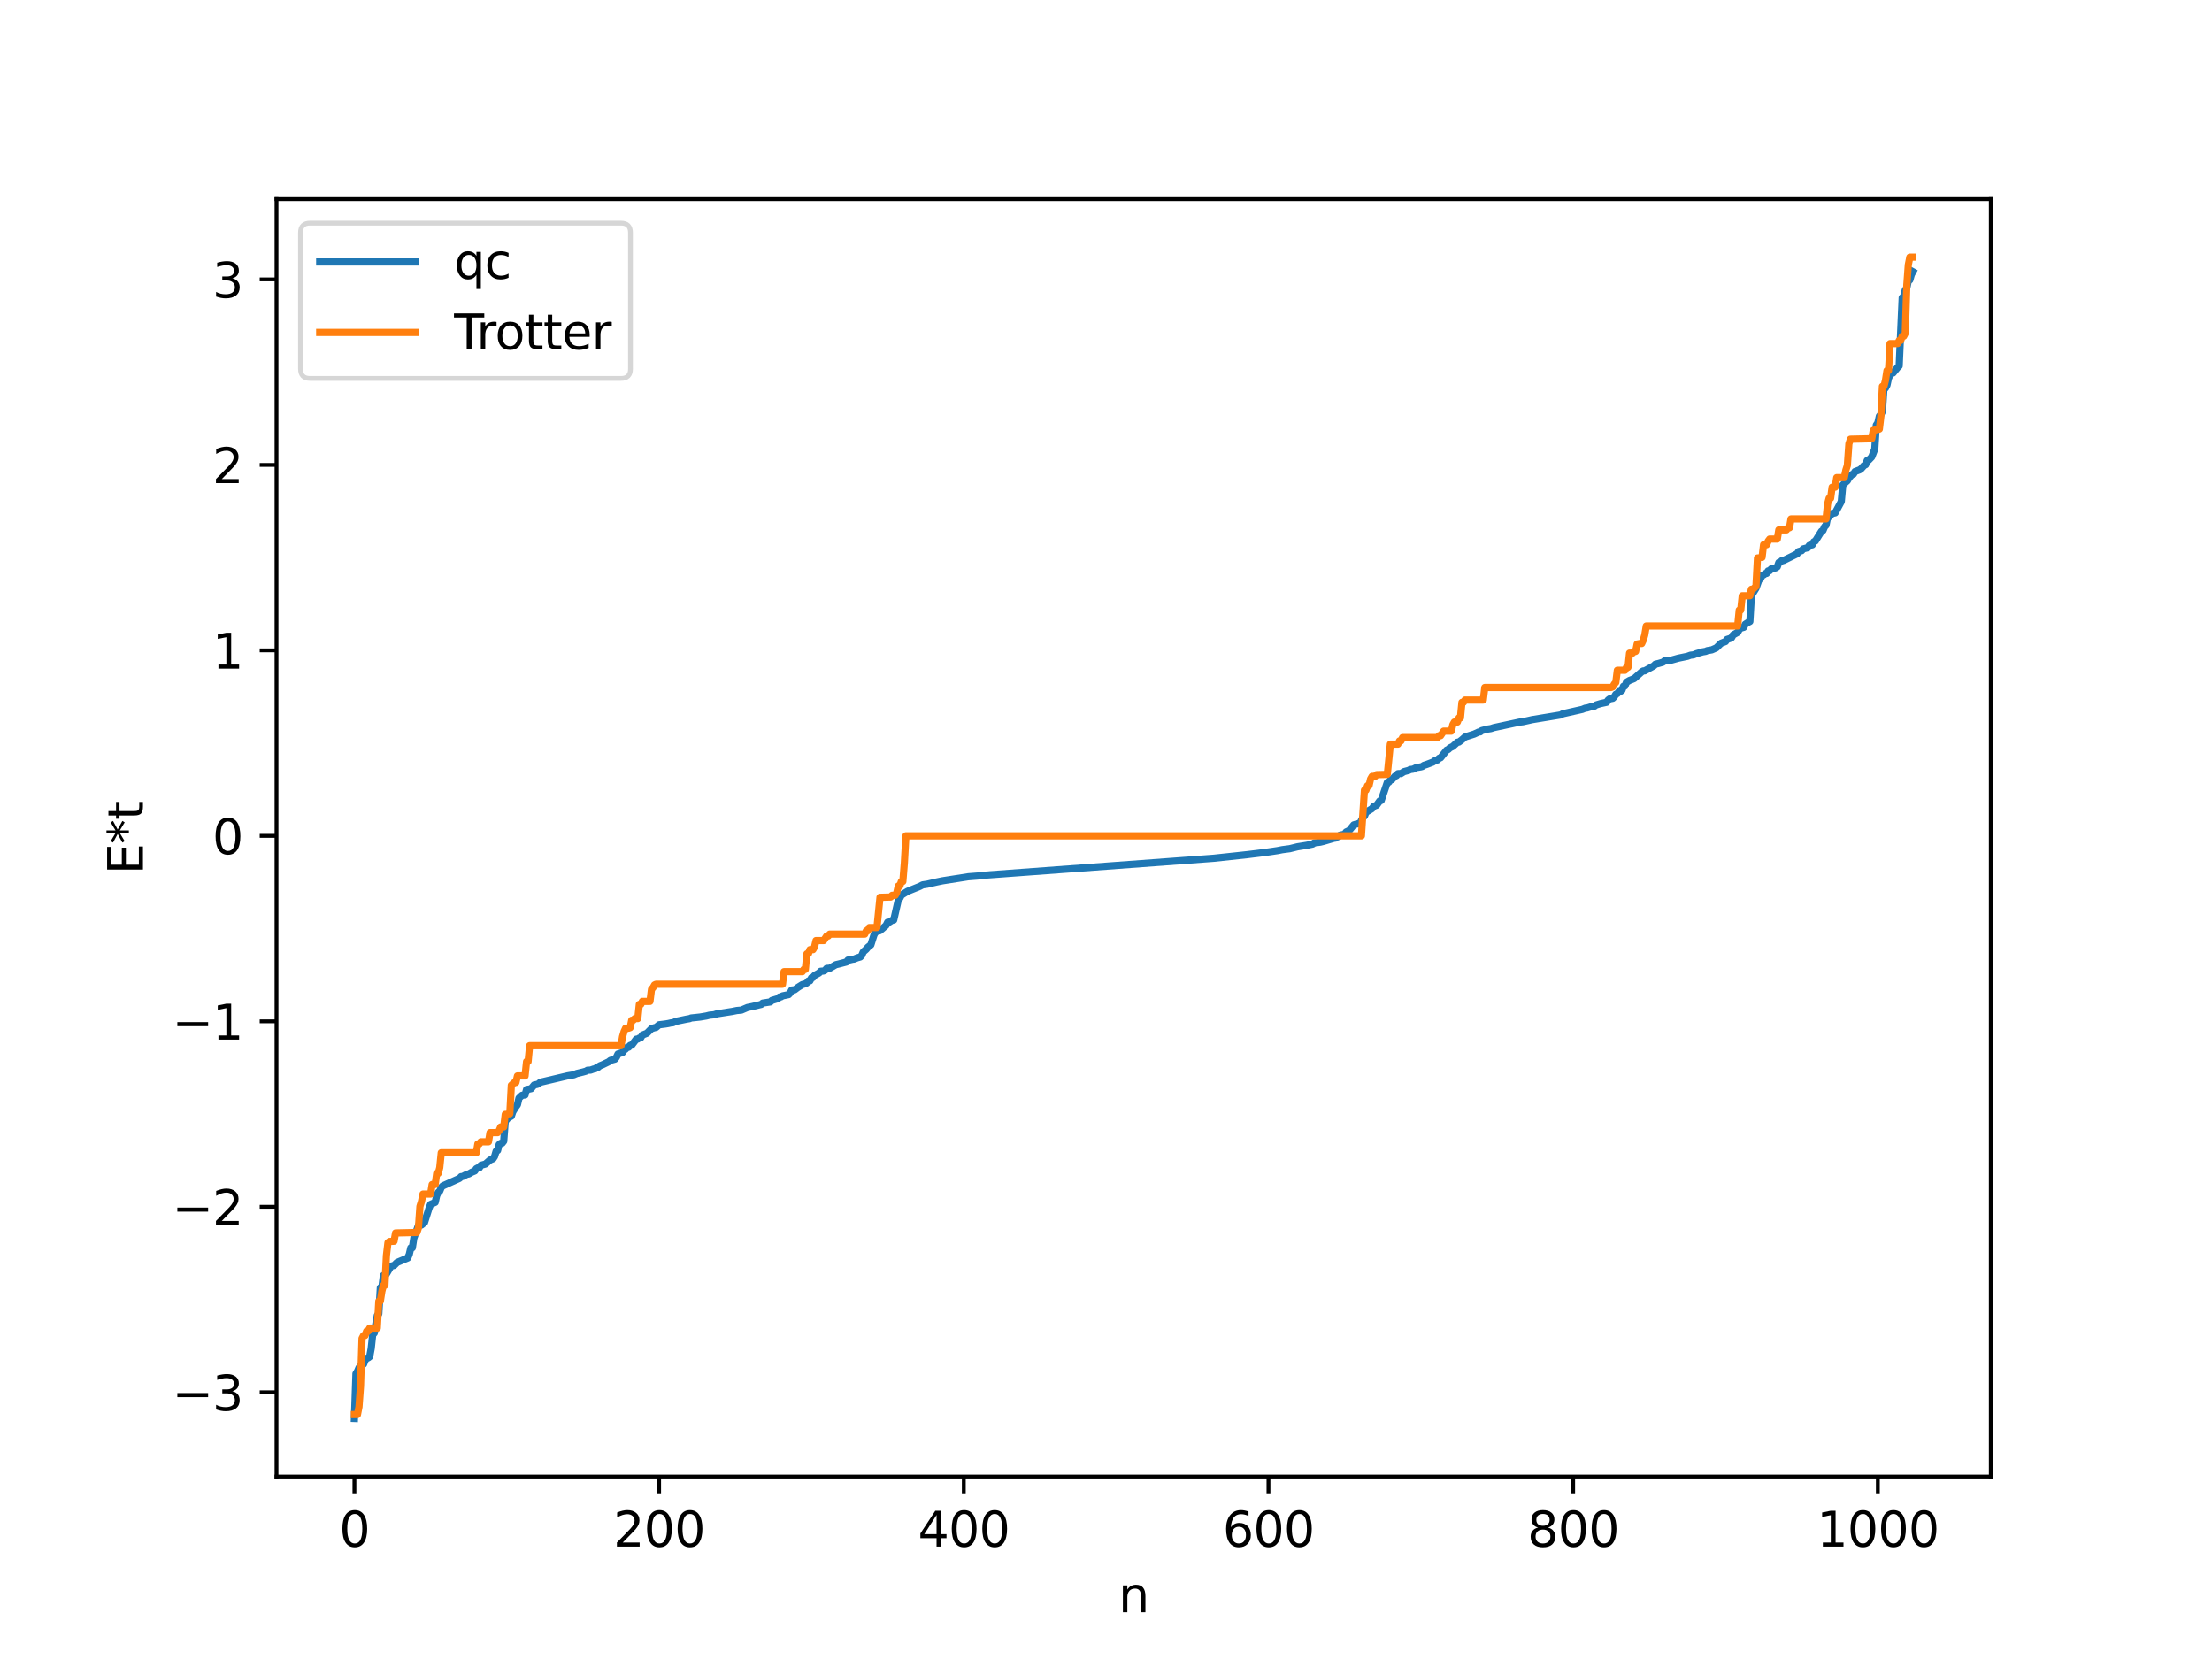 <?xml version="1.0" encoding="utf-8" standalone="no"?>
<!DOCTYPE svg PUBLIC "-//W3C//DTD SVG 1.1//EN"
  "http://www.w3.org/Graphics/SVG/1.1/DTD/svg11.dtd">
<svg xmlns:xlink="http://www.w3.org/1999/xlink" width="460.8pt" height="345.6pt" viewBox="0 0 460.8 345.6" xmlns="http://www.w3.org/2000/svg" version="1.1">
 <defs>
  <style type="text/css">*{stroke-linejoin: round; stroke-linecap: butt}</style>
 </defs>
 <g id="figure_1">
  <g id="patch_1">
   <path d="M 0 345.6 
L 460.8 345.6 
L 460.8 0 
L 0 0 
z
" style="fill: #ffffff"/>
  </g>
  <g id="axes_1">
   <g id="patch_2">
    <path d="M 57.6 307.584 
L 414.72 307.584 
L 414.72 41.472 
L 57.6 41.472 
z
" style="fill: #ffffff"/>
   </g>
   <g id="matplotlib.axis_1">
    <g id="xtick_1">
     <g id="line2d_1">
      <defs>
       <path id="m0155abaf67" d="M 0 0 
L 0 3.5 
" style="stroke: #000000; stroke-width: 0.8"/>
      </defs>
      <g>
       <use xlink:href="#m0155abaf67" x="73.833" y="307.584" style="stroke: #000000; stroke-width: 0.8"/>
      </g>
     </g>
     <g id="text_1">
      <!-- 0 -->
      <g transform="translate(70.651 322.182) scale(0.1 -0.1)">
       <defs>
        <path id="DejaVuSans-30" d="M 2034 4250 
Q 1547 4250 1301 3770 
Q 1056 3291 1056 2328 
Q 1056 1369 1301 889 
Q 1547 409 2034 409 
Q 2525 409 2770 889 
Q 3016 1369 3016 2328 
Q 3016 3291 2770 3770 
Q 2525 4250 2034 4250 
z
M 2034 4750 
Q 2819 4750 3233 4129 
Q 3647 3509 3647 2328 
Q 3647 1150 3233 529 
Q 2819 -91 2034 -91 
Q 1250 -91 836 529 
Q 422 1150 422 2328 
Q 422 3509 836 4129 
Q 1250 4750 2034 4750 
z
" transform="scale(0.016)"/>
       </defs>
       <use xlink:href="#DejaVuSans-30"/>
      </g>
     </g>
    </g>
    <g id="xtick_2">
     <g id="line2d_2">
      <g>
       <use xlink:href="#m0155abaf67" x="137.304" y="307.584" style="stroke: #000000; stroke-width: 0.8"/>
      </g>
     </g>
     <g id="text_2">
      <!-- 200 -->
      <g transform="translate(127.76 322.182) scale(0.1 -0.1)">
       <defs>
        <path id="DejaVuSans-32" d="M 1228 531 
L 3431 531 
L 3431 0 
L 469 0 
L 469 531 
Q 828 903 1448 1529 
Q 2069 2156 2228 2338 
Q 2531 2678 2651 2914 
Q 2772 3150 2772 3378 
Q 2772 3750 2511 3984 
Q 2250 4219 1831 4219 
Q 1534 4219 1204 4116 
Q 875 4013 500 3803 
L 500 4441 
Q 881 4594 1212 4672 
Q 1544 4750 1819 4750 
Q 2544 4750 2975 4387 
Q 3406 4025 3406 3419 
Q 3406 3131 3298 2873 
Q 3191 2616 2906 2266 
Q 2828 2175 2409 1742 
Q 1991 1309 1228 531 
z
" transform="scale(0.016)"/>
       </defs>
       <use xlink:href="#DejaVuSans-32"/>
       <use xlink:href="#DejaVuSans-30" x="63.623"/>
       <use xlink:href="#DejaVuSans-30" x="127.246"/>
      </g>
     </g>
    </g>
    <g id="xtick_3">
     <g id="line2d_3">
      <g>
       <use xlink:href="#m0155abaf67" x="200.775" y="307.584" style="stroke: #000000; stroke-width: 0.8"/>
      </g>
     </g>
     <g id="text_3">
      <!-- 400 -->
      <g transform="translate(191.231 322.182) scale(0.1 -0.1)">
       <defs>
        <path id="DejaVuSans-34" d="M 2419 4116 
L 825 1625 
L 2419 1625 
L 2419 4116 
z
M 2253 4666 
L 3047 4666 
L 3047 1625 
L 3713 1625 
L 3713 1100 
L 3047 1100 
L 3047 0 
L 2419 0 
L 2419 1100 
L 313 1100 
L 313 1709 
L 2253 4666 
z
" transform="scale(0.016)"/>
       </defs>
       <use xlink:href="#DejaVuSans-34"/>
       <use xlink:href="#DejaVuSans-30" x="63.623"/>
       <use xlink:href="#DejaVuSans-30" x="127.246"/>
      </g>
     </g>
    </g>
    <g id="xtick_4">
     <g id="line2d_4">
      <g>
       <use xlink:href="#m0155abaf67" x="264.246" y="307.584" style="stroke: #000000; stroke-width: 0.8"/>
      </g>
     </g>
     <g id="text_4">
      <!-- 600 -->
      <g transform="translate(254.702 322.182) scale(0.1 -0.1)">
       <defs>
        <path id="DejaVuSans-36" d="M 2113 2584 
Q 1688 2584 1439 2293 
Q 1191 2003 1191 1497 
Q 1191 994 1439 701 
Q 1688 409 2113 409 
Q 2538 409 2786 701 
Q 3034 994 3034 1497 
Q 3034 2003 2786 2293 
Q 2538 2584 2113 2584 
z
M 3366 4563 
L 3366 3988 
Q 3128 4100 2886 4159 
Q 2644 4219 2406 4219 
Q 1781 4219 1451 3797 
Q 1122 3375 1075 2522 
Q 1259 2794 1537 2939 
Q 1816 3084 2150 3084 
Q 2853 3084 3261 2657 
Q 3669 2231 3669 1497 
Q 3669 778 3244 343 
Q 2819 -91 2113 -91 
Q 1303 -91 875 529 
Q 447 1150 447 2328 
Q 447 3434 972 4092 
Q 1497 4750 2381 4750 
Q 2619 4750 2861 4703 
Q 3103 4656 3366 4563 
z
" transform="scale(0.016)"/>
       </defs>
       <use xlink:href="#DejaVuSans-36"/>
       <use xlink:href="#DejaVuSans-30" x="63.623"/>
       <use xlink:href="#DejaVuSans-30" x="127.246"/>
      </g>
     </g>
    </g>
    <g id="xtick_5">
     <g id="line2d_5">
      <g>
       <use xlink:href="#m0155abaf67" x="327.717" y="307.584" style="stroke: #000000; stroke-width: 0.8"/>
      </g>
     </g>
     <g id="text_5">
      <!-- 800 -->
      <g transform="translate(318.173 322.182) scale(0.1 -0.1)">
       <defs>
        <path id="DejaVuSans-38" d="M 2034 2216 
Q 1584 2216 1326 1975 
Q 1069 1734 1069 1313 
Q 1069 891 1326 650 
Q 1584 409 2034 409 
Q 2484 409 2743 651 
Q 3003 894 3003 1313 
Q 3003 1734 2745 1975 
Q 2488 2216 2034 2216 
z
M 1403 2484 
Q 997 2584 770 2862 
Q 544 3141 544 3541 
Q 544 4100 942 4425 
Q 1341 4750 2034 4750 
Q 2731 4750 3128 4425 
Q 3525 4100 3525 3541 
Q 3525 3141 3298 2862 
Q 3072 2584 2669 2484 
Q 3125 2378 3379 2068 
Q 3634 1759 3634 1313 
Q 3634 634 3220 271 
Q 2806 -91 2034 -91 
Q 1263 -91 848 271 
Q 434 634 434 1313 
Q 434 1759 690 2068 
Q 947 2378 1403 2484 
z
M 1172 3481 
Q 1172 3119 1398 2916 
Q 1625 2713 2034 2713 
Q 2441 2713 2670 2916 
Q 2900 3119 2900 3481 
Q 2900 3844 2670 4047 
Q 2441 4250 2034 4250 
Q 1625 4250 1398 4047 
Q 1172 3844 1172 3481 
z
" transform="scale(0.016)"/>
       </defs>
       <use xlink:href="#DejaVuSans-38"/>
       <use xlink:href="#DejaVuSans-30" x="63.623"/>
       <use xlink:href="#DejaVuSans-30" x="127.246"/>
      </g>
     </g>
    </g>
    <g id="xtick_6">
     <g id="line2d_6">
      <g>
       <use xlink:href="#m0155abaf67" x="391.188" y="307.584" style="stroke: #000000; stroke-width: 0.8"/>
      </g>
     </g>
     <g id="text_6">
      <!-- 1000 -->
      <g transform="translate(378.463 322.182) scale(0.1 -0.1)">
       <defs>
        <path id="DejaVuSans-31" d="M 794 531 
L 1825 531 
L 1825 4091 
L 703 3866 
L 703 4441 
L 1819 4666 
L 2450 4666 
L 2450 531 
L 3481 531 
L 3481 0 
L 794 0 
L 794 531 
z
" transform="scale(0.016)"/>
       </defs>
       <use xlink:href="#DejaVuSans-31"/>
       <use xlink:href="#DejaVuSans-30" x="63.623"/>
       <use xlink:href="#DejaVuSans-30" x="127.246"/>
       <use xlink:href="#DejaVuSans-30" x="190.869"/>
      </g>
     </g>
    </g>
    <g id="text_7">
     <!-- n -->
     <g transform="translate(232.991 335.861) scale(0.1 -0.1)">
      <defs>
       <path id="DejaVuSans-6e" d="M 3513 2113 
L 3513 0 
L 2938 0 
L 2938 2094 
Q 2938 2591 2744 2837 
Q 2550 3084 2163 3084 
Q 1697 3084 1428 2787 
Q 1159 2491 1159 1978 
L 1159 0 
L 581 0 
L 581 3500 
L 1159 3500 
L 1159 2956 
Q 1366 3272 1645 3428 
Q 1925 3584 2291 3584 
Q 2894 3584 3203 3211 
Q 3513 2838 3513 2113 
z
" transform="scale(0.016)"/>
      </defs>
      <use xlink:href="#DejaVuSans-6e"/>
     </g>
    </g>
   </g>
   <g id="matplotlib.axis_2">
    <g id="ytick_1">
     <g id="line2d_7">
      <defs>
       <path id="m198bb47abd" d="M 0 0 
L -3.5 0 
" style="stroke: #000000; stroke-width: 0.8"/>
      </defs>
      <g>
       <use xlink:href="#m198bb47abd" x="57.6" y="290.038" style="stroke: #000000; stroke-width: 0.8"/>
      </g>
     </g>
     <g id="text_8">
      <!-- −3 -->
      <g transform="translate(35.858 293.838) scale(0.1 -0.1)">
       <defs>
        <path id="DejaVuSans-2212" d="M 678 2272 
L 4684 2272 
L 4684 1741 
L 678 1741 
L 678 2272 
z
" transform="scale(0.016)"/>
        <path id="DejaVuSans-33" d="M 2597 2516 
Q 3050 2419 3304 2112 
Q 3559 1806 3559 1356 
Q 3559 666 3084 287 
Q 2609 -91 1734 -91 
Q 1441 -91 1130 -33 
Q 819 25 488 141 
L 488 750 
Q 750 597 1062 519 
Q 1375 441 1716 441 
Q 2309 441 2620 675 
Q 2931 909 2931 1356 
Q 2931 1769 2642 2001 
Q 2353 2234 1838 2234 
L 1294 2234 
L 1294 2753 
L 1863 2753 
Q 2328 2753 2575 2939 
Q 2822 3125 2822 3475 
Q 2822 3834 2567 4026 
Q 2313 4219 1838 4219 
Q 1578 4219 1281 4162 
Q 984 4106 628 3988 
L 628 4550 
Q 988 4650 1302 4700 
Q 1616 4750 1894 4750 
Q 2613 4750 3031 4423 
Q 3450 4097 3450 3541 
Q 3450 3153 3228 2886 
Q 3006 2619 2597 2516 
z
" transform="scale(0.016)"/>
       </defs>
       <use xlink:href="#DejaVuSans-2212"/>
       <use xlink:href="#DejaVuSans-33" x="83.789"/>
      </g>
     </g>
    </g>
    <g id="ytick_2">
     <g id="line2d_8">
      <g>
       <use xlink:href="#m198bb47abd" x="57.6" y="251.399" style="stroke: #000000; stroke-width: 0.8"/>
      </g>
     </g>
     <g id="text_9">
      <!-- −2 -->
      <g transform="translate(35.858 255.198) scale(0.1 -0.1)">
       <use xlink:href="#DejaVuSans-2212"/>
       <use xlink:href="#DejaVuSans-32" x="83.789"/>
      </g>
     </g>
    </g>
    <g id="ytick_3">
     <g id="line2d_9">
      <g>
       <use xlink:href="#m198bb47abd" x="57.6" y="212.76" style="stroke: #000000; stroke-width: 0.8"/>
      </g>
     </g>
     <g id="text_10">
      <!-- −1 -->
      <g transform="translate(35.858 216.559) scale(0.1 -0.1)">
       <use xlink:href="#DejaVuSans-2212"/>
       <use xlink:href="#DejaVuSans-31" x="83.789"/>
      </g>
     </g>
    </g>
    <g id="ytick_4">
     <g id="line2d_10">
      <g>
       <use xlink:href="#m198bb47abd" x="57.6" y="174.121" style="stroke: #000000; stroke-width: 0.8"/>
      </g>
     </g>
     <g id="text_11">
      <!-- 0 -->
      <g transform="translate(44.237 177.92) scale(0.1 -0.1)">
       <use xlink:href="#DejaVuSans-30"/>
      </g>
     </g>
    </g>
    <g id="ytick_5">
     <g id="line2d_11">
      <g>
       <use xlink:href="#m198bb47abd" x="57.6" y="135.482" style="stroke: #000000; stroke-width: 0.8"/>
      </g>
     </g>
     <g id="text_12">
      <!-- 1 -->
      <g transform="translate(44.237 139.281) scale(0.1 -0.1)">
       <use xlink:href="#DejaVuSans-31"/>
      </g>
     </g>
    </g>
    <g id="ytick_6">
     <g id="line2d_12">
      <g>
       <use xlink:href="#m198bb47abd" x="57.6" y="96.843" style="stroke: #000000; stroke-width: 0.8"/>
      </g>
     </g>
     <g id="text_13">
      <!-- 2 -->
      <g transform="translate(44.237 100.642) scale(0.1 -0.1)">
       <use xlink:href="#DejaVuSans-32"/>
      </g>
     </g>
    </g>
    <g id="ytick_7">
     <g id="line2d_13">
      <g>
       <use xlink:href="#m198bb47abd" x="57.6" y="58.204" style="stroke: #000000; stroke-width: 0.8"/>
      </g>
     </g>
     <g id="text_14">
      <!-- 3 -->
      <g transform="translate(44.237 62.003) scale(0.1 -0.1)">
       <use xlink:href="#DejaVuSans-33"/>
      </g>
     </g>
    </g>
    <g id="text_15">
     <!-- E*t -->
     <g transform="translate(29.778 182.148) rotate(-90) scale(0.1 -0.1)">
      <defs>
       <path id="DejaVuSans-45" d="M 628 4666 
L 3578 4666 
L 3578 4134 
L 1259 4134 
L 1259 2753 
L 3481 2753 
L 3481 2222 
L 1259 2222 
L 1259 531 
L 3634 531 
L 3634 0 
L 628 0 
L 628 4666 
z
" transform="scale(0.016)"/>
       <path id="DejaVuSans-2a" d="M 3009 3897 
L 1888 3291 
L 3009 2681 
L 2828 2375 
L 1778 3009 
L 1778 1831 
L 1422 1831 
L 1422 3009 
L 372 2375 
L 191 2681 
L 1313 3291 
L 191 3897 
L 372 4206 
L 1422 3572 
L 1422 4750 
L 1778 4750 
L 1778 3572 
L 2828 4206 
L 3009 3897 
z
" transform="scale(0.016)"/>
       <path id="DejaVuSans-74" d="M 1172 4494 
L 1172 3500 
L 2356 3500 
L 2356 3053 
L 1172 3053 
L 1172 1153 
Q 1172 725 1289 603 
Q 1406 481 1766 481 
L 2356 481 
L 2356 0 
L 1766 0 
Q 1100 0 847 248 
Q 594 497 594 1153 
L 594 3053 
L 172 3053 
L 172 3500 
L 594 3500 
L 594 4494 
L 1172 4494 
z
" transform="scale(0.016)"/>
      </defs>
      <use xlink:href="#DejaVuSans-45"/>
      <use xlink:href="#DejaVuSans-2a" x="63.184"/>
      <use xlink:href="#DejaVuSans-74" x="113.184"/>
     </g>
    </g>
   </g>
   <g id="line2d_14">
    <path d="M 73.833 295.488 
L 74.15 286.178 
L 74.467 285.661 
L 74.785 284.924 
L 75.102 284.55 
L 75.737 284.172 
L 76.054 283.369 
L 76.372 282.959 
L 76.689 282.872 
L 77.006 282.617 
L 77.324 280.929 
L 77.641 277.999 
L 77.958 277.71 
L 78.593 274.029 
L 78.91 273.671 
L 79.228 268.264 
L 79.545 268.247 
L 79.862 265.724 
L 80.18 265.667 
L 80.497 265.381 
L 81.449 263.766 
L 82.084 263.619 
L 82.719 262.988 
L 84.94 262.061 
L 85.258 261.308 
L 85.575 259.949 
L 85.892 259.935 
L 86.21 257.927 
L 87.162 255.278 
L 87.796 255.195 
L 88.431 254.672 
L 89.383 251.657 
L 89.7 250.892 
L 90.653 250.468 
L 90.97 249.072 
L 91.287 248.395 
L 91.605 248.132 
L 91.922 247.357 
L 92.239 247.044 
L 95.73 245.468 
L 96.048 245.114 
L 96.365 245.091 
L 97.317 244.603 
L 97.634 244.566 
L 98.269 244.192 
L 98.904 243.931 
L 99.221 243.458 
L 99.539 243.288 
L 99.856 243.283 
L 100.173 242.756 
L 101.125 242.49 
L 102.077 241.648 
L 102.712 241.38 
L 103.029 240.906 
L 103.347 239.827 
L 103.664 239.657 
L 103.981 238.429 
L 104.299 238.177 
L 104.616 238.138 
L 104.934 237.729 
L 105.251 233.593 
L 105.886 232.843 
L 106.52 232.515 
L 106.838 231.571 
L 107.472 230.565 
L 107.79 230.139 
L 108.107 228.772 
L 108.742 228.17 
L 109.377 228.098 
L 109.694 226.962 
L 110.329 226.858 
L 110.646 226.792 
L 111.281 226.02 
L 111.915 225.891 
L 112.233 225.752 
L 112.55 225.457 
L 118.262 224.113 
L 119.532 223.9 
L 120.167 223.625 
L 121.436 223.323 
L 122.071 223.141 
L 122.388 222.951 
L 123.023 222.925 
L 123.658 222.697 
L 123.975 222.643 
L 124.292 222.406 
L 124.61 222.33 
L 124.927 222.042 
L 125.562 221.787 
L 126.831 221.172 
L 127.148 220.901 
L 128.1 220.637 
L 128.418 220.224 
L 128.735 219.565 
L 129.687 219.245 
L 130.005 218.766 
L 130.322 218.544 
L 130.639 218.169 
L 130.957 218.15 
L 131.274 217.769 
L 131.591 217.732 
L 132.543 216.481 
L 132.861 216.453 
L 133.178 216.238 
L 133.496 216.171 
L 133.813 215.623 
L 134.765 215.243 
L 135.717 214.282 
L 136.352 214.087 
L 136.669 214.021 
L 137.304 213.479 
L 138.573 213.324 
L 139.208 213.218 
L 139.843 213.075 
L 140.16 213.07 
L 140.795 212.77 
L 143.016 212.31 
L 143.651 212.205 
L 143.968 212.065 
L 144.92 211.967 
L 145.872 211.862 
L 147.142 211.648 
L 147.777 211.488 
L 148.729 211.393 
L 149.363 211.194 
L 152.537 210.703 
L 153.489 210.508 
L 154.441 210.423 
L 155.71 209.881 
L 156.662 209.686 
L 158.567 209.241 
L 158.884 208.963 
L 160.471 208.718 
L 160.788 208.412 
L 162.058 208.031 
L 162.375 207.693 
L 162.692 207.667 
L 163.01 207.46 
L 164.279 207.197 
L 164.596 206.86 
L 164.914 206.247 
L 165.548 206.185 
L 166.183 205.707 
L 167.135 205.106 
L 167.77 204.936 
L 168.087 204.75 
L 168.405 204.347 
L 168.722 204.327 
L 169.039 203.705 
L 169.357 203.626 
L 169.674 203.208 
L 170.626 202.683 
L 170.943 202.327 
L 171.578 202.274 
L 171.896 202.112 
L 172.213 201.738 
L 172.848 201.7 
L 174.117 200.961 
L 174.752 200.811 
L 176.339 200.396 
L 176.656 199.992 
L 176.973 199.98 
L 177.608 199.828 
L 177.925 199.796 
L 178.56 199.534 
L 179.195 199.354 
L 179.512 199.045 
L 179.829 198.296 
L 180.464 197.731 
L 180.781 197.335 
L 181.416 196.822 
L 182.051 194.818 
L 182.368 194.142 
L 183.32 193.863 
L 184.59 192.773 
L 184.907 192.124 
L 185.224 192.113 
L 185.859 191.703 
L 186.177 191.656 
L 187.129 187.499 
L 187.446 187.118 
L 187.763 186.479 
L 189.033 185.688 
L 191.572 184.657 
L 192.206 184.332 
L 193.158 184.192 
L 195.062 183.749 
L 196.332 183.487 
L 201.727 182.641 
L 203.631 182.494 
L 204.9 182.332 
L 252.821 178.792 
L 259.803 178.041 
L 262.024 177.77 
L 263.294 177.61 
L 264.563 177.431 
L 266.15 177.194 
L 267.102 177.005 
L 268.689 176.796 
L 270.276 176.402 
L 272.18 176.098 
L 273.449 175.835 
L 273.767 175.591 
L 275.036 175.432 
L 275.671 175.28 
L 276.305 175.097 
L 277.892 174.628 
L 278.21 174.592 
L 278.527 174.325 
L 278.844 174.271 
L 279.162 173.973 
L 280.114 173.782 
L 280.431 173.306 
L 281.066 173.008 
L 282.018 171.835 
L 282.653 171.643 
L 283.287 171.532 
L 283.922 170.278 
L 284.239 170.011 
L 284.557 169.216 
L 285.826 168.447 
L 286.143 167.989 
L 286.778 167.737 
L 287.413 166.854 
L 287.73 166.755 
L 289 162.984 
L 289.317 162.942 
L 289.634 162.489 
L 289.952 162.417 
L 290.586 161.708 
L 290.904 161.588 
L 291.221 161.165 
L 291.856 161.138 
L 292.491 160.737 
L 293.443 160.488 
L 293.76 160.311 
L 294.395 160.222 
L 295.029 159.908 
L 295.981 159.754 
L 296.299 159.667 
L 296.616 159.437 
L 297.251 159.23 
L 298.52 158.749 
L 298.838 158.479 
L 299.472 158.302 
L 299.79 157.954 
L 300.107 157.851 
L 301.377 156.253 
L 301.694 156.129 
L 302.011 155.8 
L 302.646 155.489 
L 303.598 154.616 
L 303.915 154.585 
L 304.55 154.1 
L 305.185 153.531 
L 307.089 152.923 
L 308.041 152.485 
L 308.358 152.456 
L 308.676 152.189 
L 309.945 151.872 
L 310.58 151.776 
L 311.215 151.568 
L 316.61 150.412 
L 317.244 150.343 
L 318.514 150.064 
L 319.148 149.918 
L 325.178 148.924 
L 325.496 148.706 
L 329.621 147.776 
L 330.256 147.513 
L 330.573 147.498 
L 331.525 147.203 
L 332.16 147.103 
L 332.477 146.858 
L 333.429 146.569 
L 334.699 146.291 
L 335.016 145.82 
L 335.334 145.583 
L 335.968 145.467 
L 336.286 145.156 
L 336.603 144.619 
L 336.92 144.481 
L 337.238 144.065 
L 337.555 144.044 
L 337.872 143.803 
L 338.19 142.961 
L 338.507 142.893 
L 338.824 142.117 
L 339.459 141.743 
L 340.411 141.367 
L 341.998 139.954 
L 342.315 139.765 
L 342.633 139.748 
L 344.22 138.87 
L 344.537 138.687 
L 344.854 138.359 
L 345.489 138.215 
L 346.441 137.939 
L 346.758 137.662 
L 348.028 137.554 
L 349.615 137.112 
L 351.519 136.72 
L 352.153 136.489 
L 352.788 136.411 
L 353.423 136.16 
L 354.692 135.795 
L 355.327 135.688 
L 355.644 135.539 
L 356.596 135.376 
L 357.548 134.955 
L 358.5 134.012 
L 359.453 133.64 
L 359.77 133.202 
L 360.405 133.002 
L 360.722 132.84 
L 361.039 132.264 
L 361.991 131.731 
L 362.309 131.154 
L 362.626 130.857 
L 363.261 130.68 
L 363.578 130.037 
L 364.213 129.624 
L 364.53 129.46 
L 364.848 124.073 
L 365.8 122.554 
L 366.434 120.776 
L 366.752 120.555 
L 367.069 119.865 
L 367.386 119.774 
L 367.704 119.499 
L 368.021 119.446 
L 368.339 118.928 
L 368.656 118.892 
L 368.973 118.515 
L 369.925 118.294 
L 370.243 118.069 
L 370.56 117.187 
L 370.877 117.084 
L 371.195 116.78 
L 371.512 116.774 
L 374.368 115.371 
L 374.686 114.901 
L 375.32 114.714 
L 375.638 114.342 
L 376.272 114.179 
L 376.59 114.107 
L 376.907 113.626 
L 377.542 113.492 
L 377.859 112.858 
L 378.177 112.703 
L 379.446 110.674 
L 379.763 110.503 
L 380.081 109.738 
L 380.398 109.404 
L 380.715 107.835 
L 381.033 107.693 
L 381.667 106.964 
L 382.302 106.843 
L 383.572 104.486 
L 383.889 101.026 
L 384.524 100.424 
L 384.841 100.147 
L 385.158 99.57 
L 385.793 98.849 
L 386.11 98.76 
L 386.428 98.234 
L 387.38 97.881 
L 387.697 97.661 
L 388.332 96.952 
L 388.649 96.802 
L 388.967 95.922 
L 389.284 95.845 
L 389.919 95.182 
L 390.553 93.529 
L 390.871 88.55 
L 391.188 88.084 
L 391.505 86.693 
L 391.823 86.341 
L 392.14 85.718 
L 392.458 80.898 
L 392.775 80.835 
L 393.092 80.229 
L 393.41 78.792 
L 393.727 78.108 
L 394.044 77.803 
L 394.362 77.693 
L 395.314 76.527 
L 395.631 76.225 
L 396.266 62.021 
L 396.583 61.692 
L 396.9 60.412 
L 397.218 59.98 
L 397.535 58.499 
L 397.853 58.318 
L 398.17 57.196 
L 398.487 56.613 
L 398.487 56.613 
" clip-path="url(#p74578d01c7)" style="fill: none; stroke: #1f77b4; stroke-width: 1.5; stroke-linecap: square"/>
   </g>
   <g id="line2d_15">
    <path d="M 73.833 294.674 
L 74.467 294.674 
L 74.785 293.07 
L 75.102 288.777 
L 75.42 278.82 
L 75.737 278.209 
L 76.054 278.209 
L 76.372 277.307 
L 76.689 277.307 
L 77.006 276.669 
L 78.593 276.669 
L 78.91 271.052 
L 79.228 271.052 
L 79.545 269.019 
L 79.862 267.762 
L 80.18 267.762 
L 80.497 261.551 
L 80.815 258.867 
L 81.132 258.628 
L 82.084 258.577 
L 82.401 256.847 
L 86.844 256.749 
L 87.162 255.801 
L 87.479 251.3 
L 87.796 250.306 
L 88.114 248.747 
L 89.7 248.747 
L 90.018 246.757 
L 90.653 246.757 
L 90.97 244.444 
L 91.287 244.444 
L 91.605 243.239 
L 91.922 240.141 
L 99.221 240.141 
L 99.539 238.294 
L 99.856 238.294 
L 100.173 237.857 
L 101.76 237.857 
L 102.077 235.944 
L 103.664 235.944 
L 103.981 235.512 
L 104.299 234.766 
L 104.934 234.766 
L 105.251 232.141 
L 105.568 232.141 
L 105.886 232.009 
L 106.203 232.009 
L 106.52 226.086 
L 107.155 225.5 
L 107.472 225.5 
L 107.79 224.137 
L 109.377 224.137 
L 109.694 221.143 
L 110.011 221.143 
L 110.329 217.836 
L 129.37 217.836 
L 129.687 215.957 
L 130.005 214.874 
L 130.322 214.19 
L 130.957 214.19 
L 131.274 214.077 
L 131.591 212.54 
L 131.909 212.54 
L 132.226 212.189 
L 132.861 212.189 
L 133.178 209.229 
L 133.496 209.229 
L 133.813 208.61 
L 135.4 208.61 
L 135.717 206.086 
L 136.034 205.746 
L 136.352 205.176 
L 136.669 205.032 
L 163.01 205.032 
L 163.327 202.413 
L 167.135 202.413 
L 167.453 201.935 
L 167.77 201.935 
L 168.087 198.693 
L 168.405 198.693 
L 168.722 197.828 
L 169.357 197.828 
L 169.674 197.269 
L 169.991 195.932 
L 171.578 195.932 
L 172.213 194.989 
L 172.53 194.989 
L 172.848 194.589 
L 180.147 194.589 
L 180.464 193.901 
L 180.781 193.901 
L 181.099 193.225 
L 182.686 193.225 
L 183.32 186.925 
L 185.542 186.869 
L 185.859 186.503 
L 186.494 186.503 
L 186.811 185.95 
L 187.129 184.564 
L 187.446 184.564 
L 187.763 183.626 
L 188.081 183.626 
L 188.398 179.708 
L 188.715 174.121 
L 283.605 174.121 
L 284.239 164.616 
L 284.557 164.616 
L 284.874 163.678 
L 285.191 163.678 
L 285.509 162.292 
L 285.826 161.74 
L 286.461 161.74 
L 286.778 161.373 
L 289 161.317 
L 289.634 155.017 
L 291.221 155.017 
L 291.539 154.342 
L 291.856 154.342 
L 292.173 153.653 
L 299.472 153.653 
L 299.79 153.253 
L 300.107 153.253 
L 300.742 152.31 
L 302.329 152.31 
L 302.646 150.973 
L 302.963 150.415 
L 303.598 150.415 
L 303.915 149.549 
L 304.233 149.549 
L 304.55 146.308 
L 304.867 146.308 
L 305.185 145.829 
L 308.993 145.829 
L 309.31 143.21 
L 335.651 143.21 
L 335.968 143.066 
L 336.286 142.497 
L 336.603 142.156 
L 336.92 139.633 
L 338.507 139.633 
L 338.824 139.013 
L 339.142 139.013 
L 339.459 136.054 
L 340.094 136.054 
L 340.411 135.703 
L 340.729 135.703 
L 341.046 134.165 
L 341.681 134.053 
L 341.998 134.053 
L 342.315 133.369 
L 342.633 132.285 
L 342.95 130.406 
L 361.991 130.406 
L 362.309 127.099 
L 362.626 127.099 
L 362.943 124.106 
L 364.53 124.106 
L 364.848 122.742 
L 365.165 122.742 
L 365.8 122.157 
L 366.117 116.234 
L 366.434 116.234 
L 366.752 116.101 
L 367.069 116.101 
L 367.386 113.477 
L 368.021 113.477 
L 368.339 112.73 
L 368.656 112.299 
L 370.243 112.299 
L 370.56 110.385 
L 372.147 110.385 
L 372.464 109.948 
L 372.781 109.948 
L 373.099 108.102 
L 380.398 108.102 
L 380.715 105.003 
L 381.033 103.798 
L 381.35 103.798 
L 381.667 101.486 
L 382.302 101.486 
L 382.62 99.495 
L 384.206 99.495 
L 384.524 97.937 
L 384.841 96.942 
L 385.158 92.441 
L 385.476 91.494 
L 389.919 91.395 
L 390.236 89.665 
L 391.505 89.376 
L 391.823 86.691 
L 392.14 80.48 
L 392.458 80.48 
L 392.775 79.224 
L 393.092 77.191 
L 393.41 77.191 
L 393.727 71.574 
L 395.314 71.574 
L 395.631 70.935 
L 395.948 70.935 
L 396.266 70.033 
L 396.583 70.033 
L 396.9 69.422 
L 397.218 59.466 
L 397.535 55.172 
L 397.853 53.568 
L 398.487 53.568 
L 398.487 53.568 
" clip-path="url(#p74578d01c7)" style="fill: none; stroke: #ff7f0e; stroke-width: 1.5; stroke-linecap: square"/>
   </g>
   <g id="patch_3">
    <path d="M 57.6 307.584 
L 57.6 41.472 
" style="fill: none; stroke: #000000; stroke-width: 0.8; stroke-linejoin: miter; stroke-linecap: square"/>
   </g>
   <g id="patch_4">
    <path d="M 414.72 307.584 
L 414.72 41.472 
" style="fill: none; stroke: #000000; stroke-width: 0.8; stroke-linejoin: miter; stroke-linecap: square"/>
   </g>
   <g id="patch_5">
    <path d="M 57.6 307.584 
L 414.72 307.584 
" style="fill: none; stroke: #000000; stroke-width: 0.8; stroke-linejoin: miter; stroke-linecap: square"/>
   </g>
   <g id="patch_6">
    <path d="M 57.6 41.472 
L 414.72 41.472 
" style="fill: none; stroke: #000000; stroke-width: 0.8; stroke-linejoin: miter; stroke-linecap: square"/>
   </g>
   <g id="legend_1">
    <g id="patch_7">
     <path d="M 64.6 78.828 
L 129.342 78.828 
Q 131.342 78.828 131.342 76.828 
L 131.342 48.472 
Q 131.342 46.472 129.342 46.472 
L 64.6 46.472 
Q 62.6 46.472 62.6 48.472 
L 62.6 76.828 
Q 62.6 78.828 64.6 78.828 
z
" style="fill: #ffffff; opacity: 0.8; stroke: #cccccc; stroke-linejoin: miter"/>
    </g>
    <g id="line2d_16">
     <path d="M 66.6 54.57 
L 76.6 54.57 
L 86.6 54.57 
" style="fill: none; stroke: #1f77b4; stroke-width: 1.5; stroke-linecap: square"/>
    </g>
    <g id="text_16">
     <!-- qc -->
     <g transform="translate(94.6 58.07) scale(0.1 -0.1)">
      <defs>
       <path id="DejaVuSans-71" d="M 947 1747 
Q 947 1113 1208 752 
Q 1469 391 1925 391 
Q 2381 391 2643 752 
Q 2906 1113 2906 1747 
Q 2906 2381 2643 2742 
Q 2381 3103 1925 3103 
Q 1469 3103 1208 2742 
Q 947 2381 947 1747 
z
M 2906 525 
Q 2725 213 2448 61 
Q 2172 -91 1784 -91 
Q 1150 -91 751 415 
Q 353 922 353 1747 
Q 353 2572 751 3078 
Q 1150 3584 1784 3584 
Q 2172 3584 2448 3432 
Q 2725 3281 2906 2969 
L 2906 3500 
L 3481 3500 
L 3481 -1331 
L 2906 -1331 
L 2906 525 
z
" transform="scale(0.016)"/>
       <path id="DejaVuSans-63" d="M 3122 3366 
L 3122 2828 
Q 2878 2963 2633 3030 
Q 2388 3097 2138 3097 
Q 1578 3097 1268 2742 
Q 959 2388 959 1747 
Q 959 1106 1268 751 
Q 1578 397 2138 397 
Q 2388 397 2633 464 
Q 2878 531 3122 666 
L 3122 134 
Q 2881 22 2623 -34 
Q 2366 -91 2075 -91 
Q 1284 -91 818 406 
Q 353 903 353 1747 
Q 353 2603 823 3093 
Q 1294 3584 2113 3584 
Q 2378 3584 2631 3529 
Q 2884 3475 3122 3366 
z
" transform="scale(0.016)"/>
      </defs>
      <use xlink:href="#DejaVuSans-71"/>
      <use xlink:href="#DejaVuSans-63" x="63.477"/>
     </g>
    </g>
    <g id="line2d_17">
     <path d="M 66.6 69.249 
L 76.6 69.249 
L 86.6 69.249 
" style="fill: none; stroke: #ff7f0e; stroke-width: 1.5; stroke-linecap: square"/>
    </g>
    <g id="text_17">
     <!-- Trotter -->
     <g transform="translate(94.6 72.749) scale(0.1 -0.1)">
      <defs>
       <path id="DejaVuSans-54" d="M -19 4666 
L 3928 4666 
L 3928 4134 
L 2272 4134 
L 2272 0 
L 1638 0 
L 1638 4134 
L -19 4134 
L -19 4666 
z
" transform="scale(0.016)"/>
       <path id="DejaVuSans-72" d="M 2631 2963 
Q 2534 3019 2420 3045 
Q 2306 3072 2169 3072 
Q 1681 3072 1420 2755 
Q 1159 2438 1159 1844 
L 1159 0 
L 581 0 
L 581 3500 
L 1159 3500 
L 1159 2956 
Q 1341 3275 1631 3429 
Q 1922 3584 2338 3584 
Q 2397 3584 2469 3576 
Q 2541 3569 2628 3553 
L 2631 2963 
z
" transform="scale(0.016)"/>
       <path id="DejaVuSans-6f" d="M 1959 3097 
Q 1497 3097 1228 2736 
Q 959 2375 959 1747 
Q 959 1119 1226 758 
Q 1494 397 1959 397 
Q 2419 397 2687 759 
Q 2956 1122 2956 1747 
Q 2956 2369 2687 2733 
Q 2419 3097 1959 3097 
z
M 1959 3584 
Q 2709 3584 3137 3096 
Q 3566 2609 3566 1747 
Q 3566 888 3137 398 
Q 2709 -91 1959 -91 
Q 1206 -91 779 398 
Q 353 888 353 1747 
Q 353 2609 779 3096 
Q 1206 3584 1959 3584 
z
" transform="scale(0.016)"/>
       <path id="DejaVuSans-65" d="M 3597 1894 
L 3597 1613 
L 953 1613 
Q 991 1019 1311 708 
Q 1631 397 2203 397 
Q 2534 397 2845 478 
Q 3156 559 3463 722 
L 3463 178 
Q 3153 47 2828 -22 
Q 2503 -91 2169 -91 
Q 1331 -91 842 396 
Q 353 884 353 1716 
Q 353 2575 817 3079 
Q 1281 3584 2069 3584 
Q 2775 3584 3186 3129 
Q 3597 2675 3597 1894 
z
M 3022 2063 
Q 3016 2534 2758 2815 
Q 2500 3097 2075 3097 
Q 1594 3097 1305 2825 
Q 1016 2553 972 2059 
L 3022 2063 
z
" transform="scale(0.016)"/>
      </defs>
      <use xlink:href="#DejaVuSans-54"/>
      <use xlink:href="#DejaVuSans-72" x="46.334"/>
      <use xlink:href="#DejaVuSans-6f" x="85.197"/>
      <use xlink:href="#DejaVuSans-74" x="146.379"/>
      <use xlink:href="#DejaVuSans-74" x="185.588"/>
      <use xlink:href="#DejaVuSans-65" x="224.797"/>
      <use xlink:href="#DejaVuSans-72" x="286.32"/>
     </g>
    </g>
   </g>
  </g>
 </g>
 <defs>
  <clipPath id="p74578d01c7">
   <rect x="57.6" y="41.472" width="357.12" height="266.112"/>
  </clipPath>
 </defs>
</svg>

